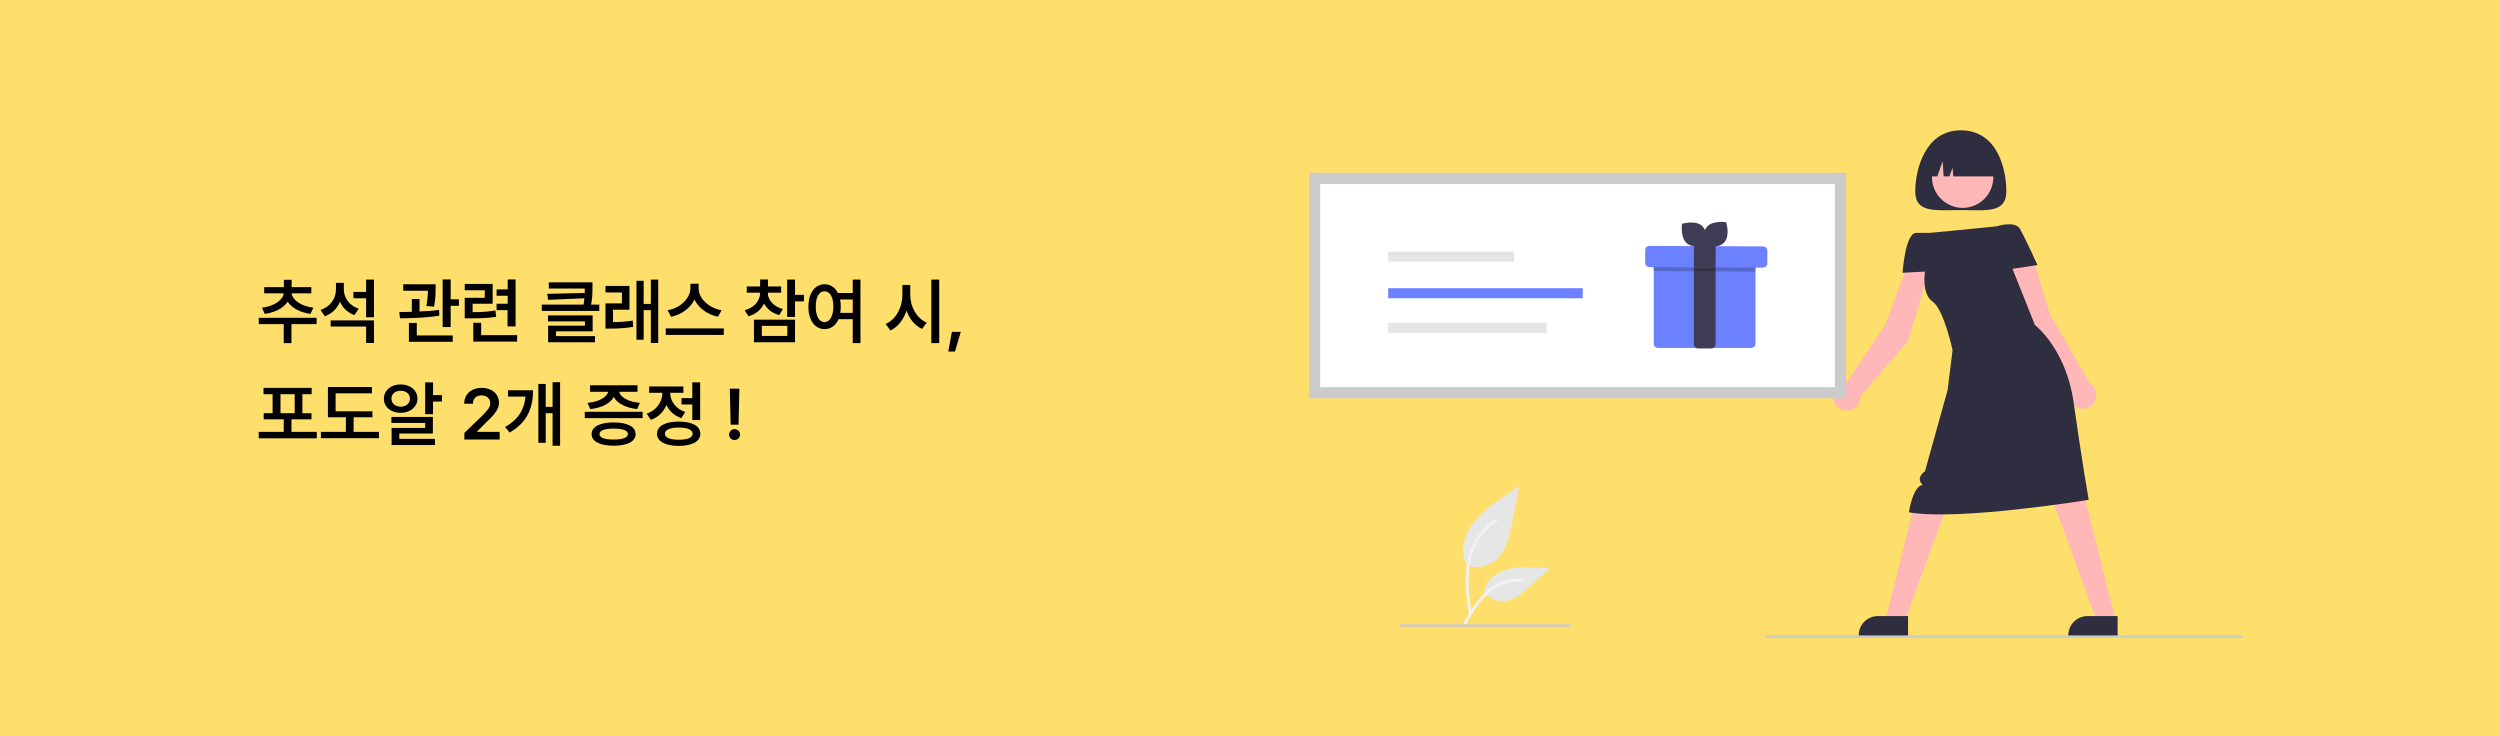 <?xml version="1.0" encoding="utf-8"?>
<!-- Generator: Adobe Illustrator 24.0.2, SVG Export Plug-In . SVG Version: 6.00 Build 0)  -->
<svg version="1.1" id="Layer_1" xmlns="http://www.w3.org/2000/svg" xmlns:xlink="http://www.w3.org/1999/xlink" x="0px" y="0px"
	 viewBox="0 0 1460 430" style="enable-background:new 0 0 1460 430;" xml:space="preserve">
<style type="text/css">
	.st0{fill:#FFDF6C;}
	.st1{fill:none;}
	.st2{enable-background:new    ;}
	.st3{opacity:0.1;fill:#6C81FF;enable-background:new    ;}
	.st4{fill:none;stroke:#535461;stroke-width:2;stroke-miterlimit:10;}
	.st5{fill:#6C81FF;}
	.st6{opacity:0.25;enable-background:new    ;}
	.st7{opacity:0.5;fill:#FFFFFF;enable-background:new    ;}
	.st8{opacity:0.6;}
	.st9{fill:#D6DBE6;}
	.st10{opacity:5.000000e-02;enable-background:new    ;}
	.st11{opacity:0.1;enable-background:new    ;}
	.st12{fill:#FFD865;}
	.st13{fill:#565387;}
	.st14{opacity:0.35;fill:#FFD865;enable-background:new    ;}
	.st15{fill:url(#SVGID_1_);}
	.st16{fill:#F0898B;}
	.st17{fill:#FFDF9C;}
	.st18{opacity:3.000000e-02;enable-background:new    ;}
	.st19{fill:#FEC2BE;}
	.st20{fill:#AF637C;}
	.st21{fill:#4C4981;}
	.st22{fill:none;stroke:#535461;stroke-miterlimit:10;}
	.st23{fill:#FFB7B7;}
	.st24{fill:#2F2E41;}
	.st25{fill:#CBCBCB;}
	.st26{fill:#FFFFFF;}
	.st27{fill:#3F3D56;}
	.st28{opacity:0.2;enable-background:new    ;}
	.st29{fill:#E5E5E5;}
	.st30{fill:#E6E6E6;}
	.st31{fill:#F2F2F2;}
	.st32{fill:#FFB8B8;}
	.st33{fill:#FF6584;}
</style>
<rect x="-0.1" y="0" class="st0" width="1460.1" height="430"/>
<rect x="99.9" y="167" class="st1" width="598" height="93.9"/>
<g class="st2">
	<path d="M184.9,189.3h-14.7v11.1h-4.5v-11.1h-14.6v-3.7h33.8V189.3z M181.7,171.3h-11.4c0.4,3.7,5.3,7.5,12.7,8.4l-1.7,3.6
		c-6.1-0.8-10.9-3.5-13.3-7.1c-2.4,3.6-7.2,6.3-13.4,7.1l-1.6-3.6c7.4-0.9,12.3-4.7,12.7-8.4h-11.4v-3.6h11.5v-4.3h4.5v4.3h11.5
		V171.3z"/>
	<path d="M209.5,180.3l-2.5,3.7c-4-1.4-6.9-4.2-8.4-7.8c-1.7,3.9-4.7,7-8.9,8.5l-2.5-3.7c6-2,9-6.8,9-12.1v-3.7h4.6v3.9
		C200.9,173.9,203.8,178.4,209.5,180.3z M218.4,200.3h-4.6v-9.6h-20.7v-3.6h25.3V200.3z M218.4,185.3h-4.6v-11.1h-7.4v-3.7h7.4v-7.2
		h4.6V185.3z"/>
	<path d="M245,181.9c3.8-0.1,7.8-0.4,11.4-0.9l0.2,3.3c-7.7,1.4-16.4,1.5-23,1.6l-0.4-3.7c2.2,0,4.7,0,7.3-0.1v-7.5h4.5V181.9z
		 M254.4,168.2c0,2.5,0,6.2-0.9,10.9l-4.5-0.4c0.7-3.8,0.9-6.7,0.9-8.9h-14.4V166h18.9V168.2z M264.4,199.6h-25.6v-11h4.6v7.3h21
		V199.6z M263.2,174.8h4.8v3.8h-4.8V191h-4.7v-27.8h4.7V174.8z"/>
	<path d="M287.7,177.4H276v4.9c5.6,0,9.2-0.3,13.3-1l0.5,3.7c-4.8,0.8-8.8,0.9-15.6,0.9h-2.8v-12h11.7v-4.4h-11.7v-3.7h16.3V177.4z
		 M302,199.5h-25.6v-11h4.6v7.2h21V199.5z M301,190.6h-4.6v-9.5H290v-3.7h6.5v-4.7H290v-3.7h6.5v-5.8h4.6V190.6z"/>
	<path d="M346,167.9c0,2.9,0,6-0.8,10h4.8v3.7h-33.6v-3.7h24.4c0.2-1.3,0.4-2.5,0.5-3.7l-21.2,0.9l-0.5-3.5l21.9-0.5
		c0-0.9,0-1.8,0-2.6h-21v-3.6H346V167.9z M346.2,193.5h-21.5v2.8h22.8v3.6h-27.4v-9.7h21.5v-2.5H320v-3.5h26.1V193.5z"/>
	<path d="M367.6,180.9H358v7.2c3.8,0,7.4-0.2,11.5-0.9l0.3,3.7c-5,0.8-9.1,1-13.7,1h-2.5v-14.7h9.6v-6.4h-9.6V167h14V180.9z
		 M384.4,200.3h-4.3v-19.2h-4.2v17.3h-4.2V164h4.2v13.5h4.2v-14.2h4.3V200.3z"/>
	<path d="M422.7,195.6h-33.9v-3.8h33.9V195.6z M421.4,181.2l-2.1,3.8c-6.2-1.3-11.3-5.1-13.7-10c-2.5,4.9-7.5,8.7-13.7,10l-2-3.8
		c7.7-1.4,13.2-7.1,13.3-12.8v-2.7h4.8v2.7C408,174.1,413.6,179.8,421.4,181.2z"/>
	<path d="M457.2,180.5l-2.1,3.5c-4.3-1.1-7.3-3.7-8.9-6.8c-1.6,3.5-4.7,6.3-9.1,7.5l-2.2-3.5c5.9-1.6,9-5.8,9-10.2v-0.1h-7.8v-3.6
		h7.8v-4.1h4.6v4.1h7.7v3.6h-7.8v0.1C448.4,174.9,451.4,178.9,457.2,180.5z M464.3,199.9h-24v-13.2h24V199.9z M444.9,196.2h14.9
		v-5.9h-14.9V196.2z M464.3,172.2h5.2v3.8h-5.2v9.1h-4.6v-21.8h4.6V172.2z"/>
	<path d="M489.3,171.1h8.7v-7.8h4.5v37.1H498v-14h-8.3c-1.6,3.7-4.5,5.8-8.1,5.8c-5.6,0-9.5-5-9.5-13.1c0-8,3.9-13.1,9.5-13.1
		C484.9,166,487.7,167.8,489.3,171.1z M476.4,179.1c0,5.7,2.1,9,5.1,9s5.1-3.3,5.2-9c0-5.7-2.1-9-5.2-9S476.4,173.4,476.4,179.1z
		 M491,179.1c0,1.3-0.1,2.5-0.3,3.6h7.3v-7.8h-7.4C490.9,176.1,491,177.5,491,179.1z"/>
	<path d="M541.2,188.4l-2.7,3.7c-4.3-2-7.4-5.9-9.1-10.7c-1.7,5.2-4.9,9.5-9.4,11.6l-2.8-3.8c6.2-2.7,9.8-9.8,9.8-16.9v-5.9h4.6v5.9
		C531.6,179,535.2,185.8,541.2,188.4z M548.5,200.4h-4.6v-37.1h4.6V200.4z"/>
	<path d="M557.7,205.3h-3.9l2.1-11.5h5.2L557.7,205.3z"/>
</g>
<g class="st2">
	<path d="M185,256h-33.9v-3.8h14.6v-7.3H154v-3.6h5.2v-11.1h-5.3v-3.7H182v3.7h-5.4v11.1h5.3v3.6h-11.7v7.3H185V256z M172.1,241.3
		v-11.1h-8.3v11.1H172.1z"/>
	<path d="M217.5,243.7h-11v8.5h14.8v3.7h-33.9v-3.7H202v-8.5h-10.5V226h25.7v3.7h-21.2v10.5h21.5V243.7z"/>
	<path d="M243.8,232.8c0,4.8-4.2,8.3-9.8,8.3s-9.9-3.4-9.8-8.3c0-4.9,4.2-8.3,9.8-8.3S243.8,227.9,243.8,232.8z M228.6,232.8
		c0,2.8,2.3,4.7,5.4,4.7s5.4-1.9,5.4-4.7c0-2.8-2.3-4.6-5.4-4.6S228.5,230,228.6,232.8z M252.9,253.2h-19.7v3.1h20.8v3.6h-25.3v-10
		h19.6V247h-19.7v-3.5h24.2V253.2z M252.9,230.7h5.2v3.8h-5.2v7.4h-4.6v-18.6h4.6V230.7z"/>
	<path d="M271.2,252.8l10.5-10.1c3-3,4.6-4.8,4.6-7.3c0-2.7-2.2-4.5-5.1-4.5c-3.1,0-5,1.9-5,4.9h-5.1c0-5.6,4.2-9.3,10.1-9.3
		c6.1,0,10.2,3.6,10.2,8.6c0,3.4-1.6,6.1-7.5,11.6l-5.3,5.3v0.2h13.2v4.5h-20.6V252.8z"/>
	<path d="M297.6,252.6l-2.6-3.2c7.9-4.6,11.2-10.4,11.9-17.8h-10.2v-3.7h14.6C311.3,238,308.1,246.6,297.6,252.6z M327.1,260.3h-4.4
		v-19h-4v17.3h-4.3v-34.4h4.3v13.4h4v-14.4h4.4V260.3z"/>
	<path d="M375.3,244.2h-33.8v-3.7h33.8V244.2z M372.3,228.8h-10.7c0.7,3.1,5.1,5.8,12.1,6.5l-1.6,3.6c-6.7-0.7-11.7-3.4-13.7-7.1
		c-2,3.8-6.9,6.4-13.7,7.1l-1.6-3.6c6.9-0.7,11.3-3.4,12.1-6.5h-10.6V225h27.7V228.8z M371.2,253.5c0,4.3-4.8,6.8-12.8,6.8
		c-8.1,0-12.9-2.5-12.9-6.8c0-4.3,4.8-6.8,12.9-6.8C366.4,246.7,371.2,249.2,371.2,253.5z M350.1,253.5c0,2.1,2.9,3.2,8.3,3.2
		c5.3,0,8.2-1.1,8.3-3.2c0-2.1-3-3.2-8.3-3.2C353,250.3,350.1,251.4,350.1,253.5z"/>
	<path d="M400.2,240.6l-2.3,3.6c-4.1-1.4-7.1-4.2-8.7-7.7c-1.6,4-4.7,7.1-9.1,8.7l-2.4-3.6c5.9-2.1,9.1-7.1,9.1-11.9v-0.3h-7.7v-3.7
		h20v3.7h-7.7v0.2C391.5,234.1,394.4,238.7,400.2,240.6z M409,253.3c0,4.5-4.8,7.1-12.7,7.1c-7.8,0-12.6-2.6-12.6-7.1
		c0-4.5,4.8-7.1,12.6-7.1C404.2,246.2,409,248.8,409,253.3z M388.3,253.3c0,2.3,2.9,3.5,8.1,3.5s8.1-1.2,8.1-3.5
		c0-2.3-3-3.6-8.1-3.6S388.3,251,388.3,253.3z M408.9,245.3h-4.6v-9.1H398v-3.7h6.3v-9.2h4.6V245.3z"/>
	<path d="M425.8,253.8c0-1.7,1.4-3.2,3.2-3.2c1.7,0,3.2,1.4,3.2,3.2c0,1.8-1.5,3.2-3.2,3.2C427.2,257,425.8,255.6,425.8,253.8z
		 M431.3,248h-4.6l-0.5-21h5.6L431.3,248z"/>
</g>
<g>
	<path class="st3" d="M1178.9-271.2c-14.7,18.8-9,46.1,0.3,68.1c3.1,7.3,6.7,15.1,5.4,23c-1.6,9.6-10.2,16.7-19.2,20.4
		c-16.4,6.8-36.1,5.2-51.3-4.2c-13.1-8.1-22.4-21.3-35.7-29.1c-22.2-13-50.5-8.1-74.7,0.9c-17.1,6.3-35.8,14.6-52.7,7.9
		c-11.9-4.6-20.2-16-24.7-28c-2.2-5.8-3.8-12.1-7.9-16.7c-2.5-2.7-5.7-4.7-9-6.3c-30.1-14.9-68.1-6.9-97.3-23.5
		c-19.7-11.2-32.4-32.3-38-54.3s-4.9-45-3.5-67.7c1-16.1,2.8-33.3,13.1-45.7c10.9-13.1,29.5-18,46.4-15.5s32.2,11.4,45.6,21.9
		c16.8,13.1,32.4,29.4,53,34.7c14.1,3.6,28.8,1.6,43.3,1c24.2-1.1,48.5,1.4,72.6,4.2c23.1,2.7,46.3,5.6,68.3,13.1
		c15.6,5.3,28,15,42.7,21.7c9.6,4.4,20,5.6,29.1,11.2c11.2,6.9,21.4,18.9,18.5,32.9C1200.7-287.8,1186.8-281.1,1178.9-271.2z"/>
	<path class="st3" d="M803.9-117.8c3.3,1.7,6.8,3.2,10.2,4.6c12.6,5.3,25.4,10.7,38.9,12.5c25.4,3.4,51.6-5.8,76.6-0.1
		c20.9,4.8,38.2,19.6,58.7,26.2c9.5,3.1,19.4,4.3,29.4,4.3h1.3c1.2,0,2.5-0.1,3.7-0.1c10.1-0.4,20.3-1.9,30.2-3.8
		c31.3-6,63.2-17.1,87.1-37.4C1070.2-124.3,926.7-143.8,803.9-117.8z"/>
	<path class="st4" d="M821-119.1c0,0,11.4-38.8-2.2-67.4c-5.7-12-7.6-25.4-5-38.5c1.3-6.2,3.1-12.2,5.4-18.1"/>
	<path class="st5" d="M810.9-261.1c0,4.8,8.6,18.5,8.6,18.5s8.6-13.8,8.6-18.5c-0.1-4.8-4.1-8.5-8.8-8.4
		C814.7-269.4,811-265.7,810.9-261.1L810.9-261.1z"/>
	<path class="st5" d="M796.6-234.7c2.6,4,17.3,10.9,17.3,10.9s-0.3-16.3-2.8-20.3c-2.5-4.1-7.8-5.3-11.8-2.9
		c-4.1,2.5-5.3,7.8-2.8,11.8C796.5-235,796.6-234.8,796.6-234.7L796.6-234.7z"/>
	<path class="st5" d="M797.3-189.7c4.3,2.1,20.4,0.7,20.4,0.7s-8.4-13.9-12.7-16c-4.2-2.3-9.4-0.7-11.7,3.5s-0.7,9.4,3.5,11.7
		C797-189.8,797.2-189.8,797.3-189.7z"/>
	<path class="st5" d="M805.4-155.7c3.8,2.8,20,4.1,20,4.1s-6-15.1-9.8-17.9c-3.8-2.8-9.2-1.9-12,1.9
		C800.9-163.9,801.7-158.6,805.4-155.7z"/>
	<path class="st5" d="M832-222.9c-3.4,3.3-19.3,6.8-19.3,6.8s3.9-15.8,7.3-19.1c3.4-3.3,8.9-3.2,12.2,0.2
		C835.5-231.7,835.5-226.2,832-222.9L832-222.9z"/>
	<path class="st5" d="M841.1-183.1c-4.3,2.1-20.4,0.7-20.4,0.7s8.4-13.9,12.7-16c4.3-2.1,9.4-0.3,11.5,4
		C846.8-190.2,845.2-185.2,841.1-183.1L841.1-183.1z"/>
	<path class="st5" d="M844.5-143.1c-3.8,2.8-20,4.1-20,4.1s6-15.1,9.8-17.9c3.8-2.8,9.2-1.9,12,1.9
		C849.1-151.3,848.3-146,844.5-143.1L844.5-143.1z"/>
	<path class="st6" d="M810.9-261.1c0,4.8,8.6,18.5,8.6,18.5s8.6-13.8,8.6-18.5c-0.1-4.8-4.1-8.5-8.8-8.4
		C814.7-269.4,811-265.7,810.9-261.1L810.9-261.1z"/>
	<path class="st6" d="M796.6-234.7c2.6,4,17.3,10.9,17.3,10.9s-0.3-16.3-2.8-20.3c-2.5-4.1-7.8-5.3-11.8-2.9
		c-4.1,2.5-5.3,7.8-2.8,11.8C796.5-235,796.6-234.8,796.6-234.7L796.6-234.7z"/>
	<path class="st6" d="M797.3-189.7c4.3,2.1,20.4,0.7,20.4,0.7s-8.4-13.9-12.7-16c-4.2-2.3-9.4-0.7-11.7,3.5s-0.7,9.4,3.5,11.7
		C797-189.8,797.2-189.8,797.3-189.7z"/>
	<path class="st6" d="M805.4-155.7c3.8,2.8,20,4.1,20,4.1s-6-15.1-9.8-17.9c-3.8-2.8-9.2-1.9-12,1.9
		C800.9-163.9,801.7-158.6,805.4-155.7z"/>
	<path class="st6" d="M832-222.9c-3.4,3.3-19.3,6.8-19.3,6.8s3.9-15.8,7.3-19.1c3.4-3.3,8.9-3.2,12.2,0.2
		C835.5-231.7,835.5-226.2,832-222.9L832-222.9z"/>
	<path class="st6" d="M841.1-183.1c-4.3,2.1-20.4,0.7-20.4,0.7s8.4-13.9,12.7-16c4.3-2.1,9.4-0.3,11.5,4
		C846.8-190.2,845.2-185.2,841.1-183.1L841.1-183.1z"/>
	<path class="st6" d="M844.5-143.1c-3.8,2.8-20,4.1-20,4.1s6-15.1,9.8-17.9c3.8-2.8,9.2-1.9,12,1.9
		C849.1-151.3,848.3-146,844.5-143.1L844.5-143.1z"/>
	<path class="st4" d="M880-130.9c0,0,6.2-21-1.2-36.5c-3.1-6.5-4.1-13.8-2.7-20.8c0.7-3.3,1.7-6.6,3-9.8"/>
	<path class="st5" d="M874.5-207.8c0,2.6,4.7,10,4.7,10s4.7-7.5,4.7-10c0-2.6-2.1-4.7-4.7-4.7C876.6-212.4,874.5-210.4,874.5-207.8
		L874.5-207.8L874.5-207.8z"/>
	<path class="st5" d="M866.8-193.5c1.4,2.2,9.4,5.9,9.4,5.9s-0.1-8.8-1.5-11c-1.4-2.2-4.3-2.8-6.5-1.4
		C866-198.6,865.4-195.7,866.8-193.5z"/>
	<path class="st5" d="M867.1-169.1c2.3,1.2,11.1,0.4,11.1,0.4s-4.6-7.5-6.9-8.7s-5.1-0.2-6.3,2.1
		C863.9-173.1,864.8-170.3,867.1-169.1L867.1-169.1L867.1-169.1L867.1-169.1z"/>
	<path class="st5" d="M871.5-150.8c2.1,1.5,10.8,2.2,10.8,2.2s-3.2-8.2-5.3-9.7c-2.1-1.5-5-1.1-6.5,1
		C869-155.2,869.5-152.3,871.5-150.8L871.5-150.8z"/>
	<path class="st5" d="M886-187.1c-1.8,1.8-10.5,3.6-10.5,3.6s2.1-8.6,4-10.3c1.8-1.8,4.8-1.9,6.6-0.1s1.9,4.8,0.1,6.6
		C886.1-187.3,886-187.2,886-187.1L886-187.1L886-187.1z"/>
	<path class="st5" d="M890.8-165.6c-2.3,1.2-11.1,0.4-11.1,0.4s4.6-7.5,6.9-8.7s5.1-0.2,6.3,2.1
		C894.1-169.5,893.1-166.7,890.8-165.6L890.8-165.6L890.8-165.6L890.8-165.6z"/>
	<path class="st5" d="M892.7-143.9c-2.1,1.5-10.8,2.2-10.8,2.2s3.2-8.2,5.3-9.7c2.1-1.5,5-1.1,6.5,1
		C895.2-148.4,894.8-145.5,892.7-143.9L892.7-143.9z"/>
	<path class="st7" d="M874.5-207.8c0,2.6,4.7,10,4.7,10s4.7-7.5,4.7-10c0-2.6-2.1-4.7-4.7-4.7C876.6-212.4,874.5-210.4,874.5-207.8
		L874.5-207.8L874.5-207.8z"/>
	<path class="st7" d="M866.8-193.5c1.4,2.2,9.4,5.9,9.4,5.9s-0.1-8.8-1.5-11c-1.4-2.2-4.3-2.8-6.5-1.4
		C866-198.6,865.4-195.7,866.8-193.5z"/>
	<path class="st7" d="M867.1-169.1c2.3,1.2,11.1,0.4,11.1,0.4s-4.6-7.5-6.9-8.7s-5.1-0.2-6.3,2.1
		C863.9-173.1,864.8-170.3,867.1-169.1L867.1-169.1L867.1-169.1L867.1-169.1z"/>
	<path class="st7" d="M871.5-150.8c2.1,1.5,10.8,2.2,10.8,2.2s-3.2-8.2-5.3-9.7c-2.1-1.5-5-1.1-6.5,1
		C869-155.2,869.5-152.3,871.5-150.8L871.5-150.8z"/>
	<path class="st7" d="M886-187.1c-1.8,1.8-10.5,3.6-10.5,3.6s2.1-8.6,4-10.3c1.8-1.8,4.8-1.9,6.6-0.1s1.9,4.8,0.1,6.6
		C886.1-187.3,886-187.2,886-187.1L886-187.1L886-187.1z"/>
	<path class="st7" d="M890.8-165.6c-2.3,1.2-11.1,0.4-11.1,0.4s4.6-7.5,6.9-8.7s5.1-0.2,6.3,2.1
		C894.1-169.5,893.1-166.7,890.8-165.6L890.8-165.6L890.8-165.6L890.8-165.6z"/>
	<path class="st7" d="M892.7-143.9c-2.1,1.5-10.8,2.2-10.8,2.2s3.2-8.2,5.3-9.7c2.1-1.5,5-1.1,6.5,1
		C895.2-148.4,894.8-145.5,892.7-143.9L892.7-143.9z"/>
	<g class="st8">
		<path class="st9" d="M866.6-420.5c-1.4,1.2-2.2,3-2,4.8c0.6,5.9,2.5,19.3,7.3,26.9c0.3,0.5,0.6,0.9,0.9,1.3h25.7
			c0,0,5.3-19.5,5.6-28.1c0.1-2-0.8-3.9-2.3-5.2c-3.9-3.2-12.9-10.2-18-9.7h-0.1C883.7-430.7,881.7-432.9,866.6-420.5z"/>
		<path class="st1" d="M864.7-415.8c0.6,5.9,2.5,19.3,7.3,26.9c1,0.5,2.1,0.9,3.1,1.3c6.5,2.5,12.6,4,11.6,0c-0.2-0.8-0.6-1.6-1-2.3
			c-5.9-10.3-3.2-32.6-1.9-40.8h-0.1c0,0-2-2.2-17.1,10.2C865.2-419.4,864.5-417.6,864.7-415.8z"/>
		<path class="st10" d="M864.7-415.8c0.6,5.9,2.5,19.3,7.3,26.9c1,0.5,2.1,0.9,3.1,1.3c6.5,2.5,12.6,4,11.6,0
			c-0.2-0.8-0.6-1.6-1-2.3c-5.9-10.3-3.2-32.6-1.9-40.8h-0.1c0,0-2-2.2-17.1,10.2C865.2-419.4,864.5-417.6,864.7-415.8z"/>
		<path class="st9" d="M872.7-388.3c0,1.1,1,2.2,2.6,3c1.1,0.5,2.3,1,3.5,1.3c2.3,0.5,4.6,0.8,7,0.8c2.8,0,5.6-0.4,8.3-1.2
			c1.1-0.3,2.2-0.8,3.1-1.5c1-0.7,1.6-1.5,1.6-2.4c0-1.3-1.2-2.5-3.3-3.3c-0.3-0.1-0.7-0.3-1-0.4c-2.8-0.9-5.7-1.3-8.7-1.3
			c-4.1,0-7.8,0.8-10.2,1.9c-0.4,0.2-0.8,0.4-1.2,0.7C873.3-390.1,872.7-389.2,872.7-388.3z"/>
		<path class="st11" d="M872.4-388.3c0,1.1,1,2.2,2.6,3c1.1,0.5,2.3,1,3.5,1.3c2.3,0.5,4.6,0.8,7,0.8c2.8,0,5.6-0.4,8.3-1.2
			c1.1-0.3,2.2-0.8,3.1-1.5c1-0.7,1.6-1.5,1.6-2.4c0-1.3-1.2-2.5-3.3-3.3c-0.3-0.1-0.7-0.3-1-0.4c-2.8-0.9-5.7-1.3-8.7-1.3
			c-4.1,0-7.8,0.8-10.2,1.9c-0.4,0.2-0.8,0.4-1.2,0.7C873-390.1,872.4-389.2,872.4-388.3z"/>
		<path class="st12" d="M888.2-387c0.8-1.5,0.4-3.3-0.9-4.3c0,0-0.9-1.1-0.3-2c0,0-4.5,3-2.2,6.5L888.2-387z"/>
		<path class="st12" d="M887.1-386.9c0.4-0.7,0.2-1.5-0.4-1.9c-0.2-0.3-0.3-0.6-0.2-0.9c0,0-2,1.4-1,2.9L887.1-386.9z"/>
		<path class="st11" d="M887.1-386.9c0.4-0.7,0.2-1.5-0.4-1.9c-0.2-0.3-0.3-0.6-0.2-0.9c0,0-2,1.4-1,2.9L887.1-386.9z"/>
		<path class="st13" d="M875.3-385.3c1.1,0.5,2.3,1,3.5,1.3c3.7-0.9,14.4-3.6,16.7-7.6c-0.3-0.1-0.7-0.3-1-0.4
			C892.9-390.3,886.9-384.3,875.3-385.3z"/>
		<path class="st13" d="M874.4-390.8c1.4,2.5,14.4,5.3,19.7,6.3c1.1-0.3,2.2-0.8,3.1-1.5c-7.5-0.1-15-2-21.6-5.6
			C875.1-391.3,874.7-391,874.4-390.8z"/>
		<path class="st14" d="M890.9-420.7c0.8,0.8,0.5,2,0.5,3.1c-0.2,2,0.4,4,1.5,5.7c0.7,1,1.6,2.1,1.4,3.3s-1.4,2-2.1,3.1
			s-0.7,2.5-0.5,3.8c0.2,1.3,0.6,2.6,0.7,3.9c0,0.3,0,0.6-0.1,0.9c-0.2,0.3-0.4,0.5-0.6,0.7c-0.4,0.4-0.8,0.8-1.1,1.3
			c-0.1,0.3-0.3,0.6-0.5,0.9c-0.2,0.2-0.4,0.3-0.7,0.4c-1.7,0.7-3.7,0.6-5.5,0c-1.8-0.6-3.5-1.5-5-2.5c-0.5-0.2-0.8-0.5-1.2-0.9
			c-0.4-0.6-0.6-1.2-0.6-1.9c-0.1-1.5,0.2-2.9,0-4.4c-0.2-1.5-0.8-2.9-1.3-4.4c-0.8-2.8-0.7-5.7,0.3-8.4c0.4-1.1,1-2.1,1.9-2.9
			c2-1.5,5-0.9,7.3-1.9C887.1-421.8,889.3-422.3,890.9-420.7z"/>
	</g>
	<g class="st8">
		<path class="st9" d="M826.9-350.9c-0.8,0.7-1.2,1.7-1.1,2.8c0.4,3.4,1.5,11.2,4.2,15.5c0.2,0.3,0.3,0.5,0.5,0.7h14.9
			c0,0,3-11.3,3.2-16.3c0-1.2-0.5-2.3-1.3-3c-2.2-1.9-7.5-5.9-10.4-5.6h-0.1C836.8-356.8,835.6-358.1,826.9-350.9z"/>
		<path class="st1" d="M825.7-348.2c0.4,3.4,1.5,11.2,4.2,15.5c0.6,0.3,1.2,0.5,1.8,0.7c3.7,1.5,7.3,2.3,6.7,0
			c-0.1-0.5-0.3-0.9-0.6-1.3c-3.4-5.9-1.8-18.9-1.1-23.6h-0.1c0,0-1.1-1.3-9.9,5.9C826-350.3,825.6-349.2,825.7-348.2z"/>
		<path class="st10" d="M825.7-348.2c0.4,3.4,1.5,11.2,4.2,15.5c0.6,0.3,1.2,0.5,1.8,0.7c3.7,1.5,7.3,2.3,6.7,0
			c-0.1-0.5-0.3-0.9-0.6-1.3c-3.4-5.9-1.8-18.9-1.1-23.6h-0.1c0,0-1.1-1.3-9.9,5.9C826-350.3,825.6-349.2,825.7-348.2z"/>
		<path class="st9" d="M830.4-332.3c0,0.6,0.6,1.3,1.5,1.7c0.6,0.3,1.3,0.6,2,0.7c1.3,0.3,2.7,0.5,4,0.5c1.6,0,3.2-0.2,4.8-0.7
			c0.6-0.2,1.2-0.5,1.8-0.8c0.5-0.3,0.9-0.8,0.9-1.4c0-0.7-0.7-1.4-1.9-1.9c-0.2-0.1-0.4-0.2-0.6-0.2c-1.6-0.5-3.3-0.8-5-0.8
			c-2.4,0-4.5,0.4-5.9,1.1c-0.2,0.1-0.5,0.2-0.7,0.4C830.8-333.4,830.5-332.9,830.4-332.3z"/>
		<path class="st11" d="M830.2-332.3c0,0.6,0.6,1.3,1.5,1.7c0.6,0.3,1.3,0.6,2,0.7c1.3,0.3,2.7,0.5,4,0.5c1.6,0,3.2-0.2,4.8-0.7
			c0.6-0.2,1.2-0.5,1.8-0.8c0.5-0.3,0.9-0.8,0.9-1.4c0-0.7-0.7-1.4-1.9-1.9c-0.2-0.1-0.4-0.2-0.6-0.2c-1.6-0.5-3.3-0.8-5-0.8
			c-2.4,0-4.5,0.4-5.9,1.1c-0.2,0.1-0.5,0.2-0.7,0.4C830.7-333.4,830.3-332.9,830.2-332.3z"/>
		<path class="st12" d="M839.3-331.5c0.5-0.8,0.3-1.9-0.5-2.5c-0.3-0.3-0.4-0.8-0.2-1.2c0,0-2.6,1.7-1.3,3.7L839.3-331.5z"/>
		<path class="st12" d="M838.7-331.5c0.2-0.4,0.1-0.9-0.2-1.1c-0.1-0.1-0.2-0.4-0.1-0.5c0,0-1.2,0.8-0.6,1.7L838.7-331.5z"/>
		<path class="st11" d="M838.7-331.5c0.2-0.4,0.1-0.9-0.2-1.1c-0.1-0.1-0.2-0.4-0.1-0.5c0,0-1.2,0.8-0.6,1.7L838.7-331.5z"/>
		<path class="st13" d="M831.9-330.5c0.6,0.3,1.3,0.6,2,0.7c2.2-0.5,8.3-2.1,9.6-4.4c-0.2-0.1-0.4-0.2-0.6-0.2
			C842.1-333.5,838.6-330,831.9-330.5z"/>
		<path class="st13" d="M831.3-333.7c0.8,1.5,8.3,3.1,11.4,3.7c0.6-0.2,1.2-0.5,1.8-0.8c-4.4,0-8.7-1.1-12.5-3.2
			C831.8-334,831.5-333.9,831.3-333.7z"/>
		<path class="st14" d="M840.9-351c0.5,0.4,0.3,1.1,0.3,1.8c-0.1,1.1,0.2,2.3,0.8,3.3c0.4,0.6,0.9,1.2,0.8,1.9
			c-0.1,0.7-0.8,1.2-1.2,1.8c-0.4,0.7-0.5,1.5-0.3,2.2c0.1,0.8,0.3,1.5,0.4,2.2c0,0.2,0,0.4-0.1,0.5c-0.1,0.2-0.2,0.3-0.4,0.4
			c-0.3,0.2-0.5,0.5-0.6,0.8c-0.1,0.2-0.2,0.3-0.3,0.5c-0.1,0.1-0.2,0.2-0.4,0.2c-1,0.4-2.2,0.4-3.2,0c-1-0.4-2-0.9-2.9-1.5
			c-0.3-0.1-0.5-0.3-0.7-0.5c-0.2-0.3-0.3-0.7-0.3-1.1c0-0.8,0.1-1.7,0-2.5c-0.2-0.9-0.4-1.7-0.7-2.5c-0.5-1.6-0.4-3.3,0.2-4.9
			c0.2-0.7,0.6-1.2,1.1-1.7c1.2-0.9,2.9-0.5,4.2-1.1C838.7-351.6,840-352,840.9-351z"/>
	</g>
	<g class="st8">
		<path class="st9" d="M1063.2-359.9c-0.8,0.7-1.2,1.7-1.1,2.8c0.4,3.4,1.5,11.2,4.2,15.5c0.2,0.3,0.3,0.5,0.5,0.7h14.9
			c0,0,3-11.3,3.2-16.3c0.1-1.2-0.4-2.3-1.3-3c-2.2-1.9-7.5-5.9-10.4-5.6h-0.1C1073.1-365.7,1071.9-367,1063.2-359.9z"/>
		<path class="st1" d="M1062.1-357.1c0.4,3.4,1.5,11.2,4.2,15.5c0.6,0.3,1.2,0.5,1.8,0.7c3.7,1.5,7.3,2.3,6.7,0
			c-0.1-0.5-0.3-0.9-0.6-1.3c-3.4-5.9-1.8-18.9-1.1-23.6h-0.1c0,0-1.1-1.3-9.9,5.9C1062.4-359.2,1061.9-358.2,1062.1-357.1z"/>
		<path class="st10" d="M1062.1-357.1c0.4,3.4,1.5,11.2,4.2,15.5c0.6,0.3,1.2,0.5,1.8,0.7c3.7,1.5,7.3,2.3,6.7,0
			c-0.1-0.5-0.3-0.9-0.6-1.3c-3.4-5.9-1.8-18.9-1.1-23.6h-0.1c0,0-1.1-1.3-9.9,5.9C1062.4-359.2,1061.9-358.2,1062.1-357.1z"/>
		<path class="st9" d="M1066.7-341.2c0,0.6,0.6,1.3,1.5,1.7c0.6,0.3,1.3,0.6,2,0.7c1.3,0.3,2.7,0.5,4,0.5c1.6,0,3.2-0.2,4.8-0.7
			c0.6-0.2,1.2-0.5,1.8-0.8c0.5-0.3,0.9-0.8,0.9-1.4c0-0.7-0.7-1.4-1.9-1.9c-0.2-0.1-0.4-0.2-0.6-0.2c-1.6-0.5-3.3-0.8-5-0.8
			c-2.4,0-4.5,0.4-5.9,1.1c-0.2,0.1-0.4,0.2-0.7,0.4C1067.1-342.4,1066.8-341.9,1066.7-341.2z"/>
		<path class="st11" d="M1066.5-341.2c0,0.6,0.6,1.3,1.5,1.7c0.6,0.3,1.3,0.6,2,0.7c1.3,0.3,2.7,0.5,4,0.5c1.6,0,3.2-0.2,4.8-0.7
			c0.6-0.2,1.2-0.5,1.8-0.8c0.5-0.3,0.9-0.8,0.9-1.4c0-0.7-0.7-1.4-1.9-1.9c-0.2-0.1-0.4-0.2-0.6-0.2c-1.6-0.5-3.3-0.8-5-0.8
			c-2.4,0-4.5,0.4-5.9,1.1c-0.2,0.1-0.4,0.2-0.7,0.4C1067-342.4,1066.6-341.9,1066.5-341.2z"/>
		<path class="st12" d="M1075.7-340.4c0.5-0.8,0.3-1.9-0.5-2.5c-0.3-0.3-0.4-0.8-0.2-1.2c0,0-2.6,1.7-1.3,3.7L1075.7-340.4z"/>
		<path class="st12" d="M1075-340.4c0.2-0.4,0.1-0.9-0.2-1.1c-0.1-0.1-0.2-0.4-0.1-0.5c0,0-1.2,0.8-0.6,1.7L1075-340.4z"/>
		<path class="st11" d="M1075-340.4c0.2-0.4,0.1-0.9-0.2-1.1c-0.1-0.1-0.2-0.4-0.1-0.5c0,0-1.2,0.8-0.6,1.7L1075-340.4z"/>
		<path class="st13" d="M1068.2-339.5c0.6,0.3,1.3,0.6,2,0.7c2.2-0.5,8.3-2.1,9.6-4.4c-0.2-0.1-0.4-0.2-0.6-0.2
			C1078.4-342.4,1074.9-338.9,1068.2-339.5z"/>
		<path class="st13" d="M1067.7-342.7c0.8,1.5,8.3,3.1,11.4,3.7c0.6-0.2,1.2-0.5,1.8-0.8c-4.4,0-8.7-1.1-12.5-3.2
			C1068.1-343,1067.9-342.8,1067.7-342.7z"/>
		<path class="st14" d="M1077.2-360c0.5,0.4,0.3,1.1,0.3,1.8c-0.1,1.1,0.2,2.3,0.8,3.3c0.4,0.6,0.9,1.2,0.8,1.9s-0.8,1.2-1.2,1.8
			c-0.4,0.7-0.5,1.5-0.3,2.2c0.1,0.8,0.3,1.5,0.4,2.2c0,0.2,0,0.4-0.1,0.5c-0.1,0.2-0.2,0.3-0.4,0.4c-0.3,0.2-0.4,0.5-0.6,0.8
			c-0.1,0.2-0.2,0.3-0.3,0.5c-0.1,0.1-0.2,0.2-0.4,0.2c-1,0.4-2.2,0.4-3.2,0c-1-0.4-2-0.9-2.9-1.5c-0.3-0.1-0.5-0.3-0.7-0.5
			c-0.2-0.3-0.3-0.7-0.3-1.1c0-0.8,0.1-1.7,0-2.5c-0.2-0.9-0.4-1.7-0.7-2.5c-0.4-1.6-0.4-3.3,0.2-4.9c0.2-0.7,0.6-1.2,1.1-1.7
			c1.2-0.9,2.9-0.5,4.2-1.1C1075-360.6,1076.3-360.9,1077.2-360z"/>
	</g>
	<g class="st8">
		<path class="st9" d="M1104.3-435.4c-1.4,1.2-2.2,3-1.9,4.8c0.6,5.9,2.5,19.3,7.3,26.9c0.3,0.5,0.6,0.9,0.9,1.3h25.7
			c0,0,5.3-19.5,5.6-28.1c0.1-2-0.8-3.9-2.3-5.2c-3.8-3.2-12.9-10.2-18-9.7h-0.1C1121.4-445.5,1119.4-447.8,1104.3-435.4z"/>
		<path class="st1" d="M1102.4-430.6c0.6,5.9,2.5,19.3,7.3,26.9c1,0.5,2.1,0.9,3.1,1.3c6.5,2.5,12.6,4,11.6,0
			c-0.2-0.8-0.6-1.6-1-2.3c-5.9-10.3-3.2-32.6-1.9-40.8h-0.1c0,0-2-2.2-17.1,10.2C1102.9-434.2,1102.2-432.4,1102.4-430.6z"/>
		<path class="st10" d="M1102.4-430.6c0.6,5.9,2.5,19.3,7.3,26.9c1,0.5,2.1,0.9,3.1,1.3c6.5,2.5,12.6,4,11.6,0
			c-0.2-0.8-0.6-1.6-1-2.3c-5.9-10.3-3.2-32.6-1.9-40.8h-0.1c0,0-2-2.2-17.1,10.2C1102.9-434.2,1102.2-432.4,1102.4-430.6z"/>
		<path class="st9" d="M1110.4-403.2c0,1.1,1,2.2,2.6,3c1.1,0.5,2.3,1,3.5,1.3c2.3,0.5,4.6,0.8,6.9,0.8c2.8,0,5.6-0.4,8.3-1.2
			c1.1-0.3,2.2-0.8,3.1-1.5c1-0.7,1.6-1.5,1.6-2.4c0-1.3-1.2-2.5-3.3-3.3c-0.3-0.1-0.7-0.3-1.1-0.4c-2.8-0.9-5.7-1.3-8.7-1.3
			c-4.1,0-7.8,0.8-10.2,1.9c-0.4,0.2-0.8,0.4-1.2,0.7C1111-404.9,1110.4-404,1110.4-403.2z"/>
		<path class="st11" d="M1110.1-403.2c0,1.1,1,2.2,2.6,3c1.1,0.5,2.3,1,3.5,1.3c2.3,0.5,4.6,0.8,6.9,0.8c2.8,0,5.6-0.4,8.3-1.2
			c1.1-0.3,2.2-0.8,3.1-1.5c1-0.7,1.6-1.5,1.6-2.4c0-1.3-1.2-2.5-3.3-3.3c-0.3-0.1-0.7-0.3-1.1-0.4c-2.8-0.9-5.7-1.3-8.7-1.3
			c-4.1,0-7.8,0.8-10.2,1.9c-0.4,0.2-0.8,0.4-1.2,0.7C1110.7-404.9,1110.1-404,1110.1-403.2z"/>
		<path class="st12" d="M1125.9-401.8c0.8-1.5,0.4-3.3-0.9-4.3c0,0-0.9-1.1-0.3-2c0,0-4.6,3-2.2,6.5L1125.9-401.8z"/>
		<path class="st12" d="M1124.8-401.7c0.4-0.7,0.2-1.5-0.4-1.9c-0.2-0.3-0.3-0.6-0.2-0.9c0,0-2.1,1.4-1,2.9L1124.8-401.7z"/>
		<path class="st11" d="M1124.8-401.7c0.4-0.7,0.2-1.5-0.4-1.9c-0.2-0.3-0.3-0.6-0.2-0.9c0,0-2.1,1.4-1,2.9L1124.8-401.7z"/>
		<path class="st13" d="M1113-400.1c1.1,0.5,2.3,1,3.5,1.3c3.7-0.9,14.4-3.6,16.7-7.6c-0.3-0.1-0.7-0.3-1.1-0.4
			C1130.6-405.2,1124.6-399.1,1113-400.1z"/>
		<path class="st13" d="M1112.1-405.6c1.4,2.5,14.4,5.3,19.7,6.3c1.1-0.3,2.2-0.8,3.1-1.5c-7.5-0.1-15-2-21.6-5.6
			C1112.8-406.1,1112.4-405.9,1112.1-405.6z"/>
		<path class="st14" d="M1128.6-435.6c0.8,0.8,0.6,2,0.5,3.1c-0.2,2,0.4,4,1.4,5.7c0.7,1,1.6,2.1,1.4,3.3s-1.4,2-2.1,3.1
			s-0.7,2.5-0.5,3.8s0.6,2.6,0.7,3.9c0.1,0.3,0,0.6-0.1,0.9c-0.2,0.3-0.4,0.5-0.6,0.7c-0.4,0.4-0.8,0.8-1.1,1.3
			c-0.1,0.3-0.3,0.6-0.5,0.9c-0.2,0.2-0.4,0.3-0.7,0.4c-1.7,0.7-3.7,0.6-5.5,0c-1.8-0.6-3.5-1.5-5-2.5c-0.4-0.2-0.8-0.5-1.2-0.9
			c-0.4-0.6-0.6-1.2-0.6-1.9c-0.1-1.5,0.2-2.9,0-4.4c-0.2-1.5-0.8-2.9-1.3-4.4c-0.8-2.8-0.7-5.7,0.3-8.4c0.4-1.1,1-2.1,1.9-2.9
			c2-1.5,5-0.9,7.3-1.9C1124.8-436.6,1127-437.1,1128.6-435.6z"/>
	</g>
	<path class="st9" d="M973.6-397.5c-2.4,2-3.6,5-3.3,8c1.1,9.9,4.3,32.4,12.3,45.1c0.5,0.8,1,1.5,1.5,2.1h43.2
		c0,0,8.8-32.8,9.4-47.2c0.1-3.4-1.3-6.6-3.9-8.8c-6.5-5.4-21.7-17.1-30.3-16.3h-0.2C1002.3-414.6,999-418.3,973.6-397.5z"/>
	<path class="st1" d="M970.3-389.5c1.1,9.9,4.3,32.4,12.3,45.1c1.7,0.7,3.5,1.5,5.2,2.1c10.9,4.3,21.2,6.8,19.5,0
		c-0.4-1.3-0.9-2.6-1.7-3.8c-9.9-17.2-5.3-54.8-3.2-68.5h-0.2c0,0-3.3-3.8-28.7,17.1C971.2-395.6,970-392.5,970.3-389.5z"/>
	<path class="st10" d="M970.3-389.5c1.1,9.9,4.3,32.4,12.3,45.1c1.7,0.7,3.5,1.5,5.2,2.1c10.9,4.3,21.2,6.8,19.5,0
		c-0.4-1.3-0.9-2.6-1.7-3.8c-9.9-17.2-5.3-54.8-3.2-68.5h-0.2c0,0-3.3-3.8-28.7,17.1C971.2-395.6,970-392.5,970.3-389.5z"/>
	<path class="st9" d="M983.8-343.4c0,1.9,1.6,3.7,4.3,5.1c1.9,0.9,3.8,1.6,5.9,2.1c3.8,0.9,7.7,1.3,11.6,1.3c5.3,0,10.2-0.7,14-2
		c1.8-0.5,3.6-1.4,5.2-2.5c1.7-1.2,2.7-2.6,2.7-4.1c0-2.1-2.1-4.1-5.5-5.6c-0.5-0.2-1.1-0.5-1.8-0.7c-3.9-1.4-9-2.2-14.6-2.2
		c-7,0-13.1,1.3-17.1,3.2c-0.7,0.3-1.3,0.7-1.9,1.1C984.8-346.3,983.8-344.9,983.8-343.4z"/>
	<path class="st11" d="M983.4-343.4c0,1.9,1.6,3.7,4.3,5.1c1.9,0.9,3.8,1.6,5.9,2.1c3.8,0.9,7.7,1.3,11.6,1.3c5.3,0,10.2-0.7,14-2
		c1.8-0.5,3.6-1.4,5.2-2.5c1.7-1.2,2.7-2.6,2.7-4.1c0-2.1-2.1-4.1-5.5-5.6c-0.5-0.2-1.1-0.5-1.8-0.7c-3.9-1.4-9-2.2-14.6-2.2
		c-7,0-13.1,1.3-17.1,3.2c-0.7,0.3-1.3,0.7-1.9,1.1C984.4-346.3,983.4-344.9,983.4-343.4z"/>
	<path class="st12" d="M1009.9-341.1c0,0,2.3-3.9-1.5-7.2c0,0-1.5-1.8-0.6-3.4c0,0-7.6,5-3.7,10.8L1009.9-341.1z"/>
	<path class="st12" d="M1008-340.9c0.6-1.1,0.3-2.5-0.7-3.2c0,0-0.7-0.8-0.3-1.5c0,0-3.4,2.3-1.7,4.9L1008-340.9z"/>
	<path class="st11" d="M1008-340.9c0.6-1.1,0.3-2.5-0.7-3.2c0,0-0.7-0.8-0.3-1.5c0,0-3.4,2.3-1.7,4.9L1008-340.9z"/>
	<path class="st13" d="M988.2-338.3c1.9,0.9,3.8,1.6,5.9,2.1c6.2-1.5,24.1-6.1,28-12.8c-0.5-0.2-1.1-0.5-1.8-0.7
		C1017.8-346.8,1007.6-336.7,988.2-338.3z"/>
	<path class="st13" d="M986.6-347.5c2.3,4.2,24.1,8.9,33,10.7c1.8-0.5,3.6-1.4,5.2-2.5c-12.7-0.2-25.1-3.4-36.3-9.3
		C987.9-348.3,987.2-348,986.6-347.5z"/>
	<path class="st14" d="M1014.4-397.8c1.3,1.3,0.9,3.4,0.8,5.1c-0.3,3.4,0.6,6.7,2.4,9.5c1.1,1.7,2.7,3.5,2.4,5.6s-2.4,3.4-3.6,5.3
		s-1.2,4.2-0.9,6.4c0.3,2.2,1,4.3,1.2,6.5c0.1,0.5,0,1-0.2,1.5c-0.3,0.5-0.6,0.9-1.1,1.2c-0.7,0.6-1.3,1.4-1.8,2.3
		c-0.2,0.5-0.5,1-0.9,1.4c-0.3,0.3-0.7,0.5-1.1,0.7c-2.9,1.2-6.3,1-9.3,0s-5.8-2.6-8.5-4.3c-0.8-0.4-1.4-0.9-2-1.6
		c-0.6-1-1-2.1-1-3.2c-0.1-2.4,0.3-4.9,0-7.3c-0.3-2.5-1.4-4.9-2.1-7.3c-1.3-4.7-1.1-9.6,0.5-14.2c0.7-1.9,1.7-3.7,3.2-4.9
		c3.4-2.6,8.3-1.5,12.3-3.2C1008-399.5,1011.7-400.5,1014.4-397.8z"/>
	
		<linearGradient id="SVGID_1_" gradientUnits="userSpaceOnUse" x1="565.909" y1="-126.437" x2="565.909" y2="-381.12" gradientTransform="matrix(-1 0 0 1 1590.63 37.13)">
		<stop  offset="0" style="stop-color:#808080;stop-opacity:0.25"/>
		<stop  offset="0.54" style="stop-color:#808080;stop-opacity:0.12"/>
		<stop  offset="1" style="stop-color:#808080;stop-opacity:0.1"/>
	</linearGradient>
	<path class="st15" d="M981.8-90.2c3,1.7,10.6,0.4,15.3-0.6c1.5-0.3,2.5-1.9,2.2-3.4c-0.1-0.3-0.2-0.7-0.4-1l-1.3-1.9l-0.5-0.1h0.4
		l4.8-20.5c2.8-9.3,1.2-16.3,0-21.9c-0.6-2.6,0.8-8.6,2.4-14c2.7,1.1,5.3,2,7.5,2.3c1.4,0.1,2.9,0.3,4.4,0.4
		c1.7,4.4,3.2,8.3,3.3,8.8c2,7.9,11.7,11.7,11.7,11.7l24.8,28.2c0,0-1.5,4-4.6,5.3c0,0-7.7,1.8-2.8,3.7c3.3,1.2,10.6-1.2,15.1-3
		c1.4-0.6,2.2-2.2,1.6-3.7c-0.1-0.3-0.3-0.6-0.6-0.9l-1.6-1.7h-0.1l-7.7-16.5c-0.9-4.6-9.6-17.6-14.8-20.1
		c-3.1-1.4-5.7-8.1-7.4-13.4c2.4-0.8,4.5-2.3,6.1-4.1c5.9-7.1,8.3-3.1,19.7-5.9c14.5-3.5,8.9-13.4,7.2-13.5
		c-7.7-3.5-27.8-22.1-29.9-24c0.4-0.2,0.6-0.3,0.6-0.3l-0.7,0.2l0,0c-0.3-1.4-0.8-2.7-1.3-4c0.9,0.8,1.9,1.6,3,2.3
		c3.6,2.3,8.1,3.9,12.2,2.6l-0.1-0.1c0.2-0.1,0.5-0.1,0.7-0.2c-2.4-2.6-3.9-5.9-4.2-9.5c2-0.3,3.9-1,5.7-1.9
		c7.1-3.4,12.2-11,11.9-18.9c-0.1-3-0.9-6.1-0.2-9c0.7-2.7,1.3-3.8,1.8-6.6c1.5-8.3,3.1-6.8,1.7-13c-0.7-3.2-4.5-4.8-6.2-7.6
		c-2.5-4.1-2.6-9.2-3.2-13.9c-0.7-4.8-2.4-10-6.7-12.2c-6.1-3.2-10.3-10.9-16.4-10c-0.3,0-0.7,0.1-1,0.1c-2.3-1.3-4.9-1.9-7.6-1.7
		c-1.6,0.1-3.1,0.5-4.6,0.5c-1.7,0-3.4-0.5-4.8-1.4c-0.1,0.2-0.1,0.4-0.2,0.5c-0.1-0.1-0.3-0.2-0.4-0.3c-0.4,1-0.6,2.2-0.5,3.3
		c-2.4,0.6-4.6,1.9-6.2,3.8c-0.3-2.5-0.5-4.1-0.5-4.1l-0.6-30.5c0,0,7.1-12,0.3-12s-6.5,10.8-6.5,10.8l-1.8,23.4
		c-1.2,8.3,0,13.9,0,13.9c3.2,8.4,5,20.9,5.8,26.9c-9.3,7.1-12,13.3-11.9,18.5c-0.1,5.3,2.7,9.6,4.2,12.6c0.4,0.7,0.6,2.2,0.6,4.4
		c-0.1,17.6-10,71.7-10,71.7l0.1,0l-0.1,0.6l0.5,0.2c-0.6,1.9-1.2,3.7-1.9,5.5c-3.4,8.9,0,15.1,0,15.1l3.2,42.4l-0.3,0
		c0,0-2.7,3.9-5.9,4.6C985.2-93.4,977.3-92.7,981.8-90.2z M1026.1-218.4L1026.1-218.4c-3-3.3-4.6-7.5-4.6-11.9
		c0.1-3.1,0.8-6.2,2.1-9.1c1-4,1.7-8,2.1-12.1c0.2,2.2,0.2,4.5,0.1,6.7C1025.4-235.9,1023.8-226.9,1026.1-218.4L1026.1-218.4z"/>
	<path class="st16" d="M1022.9-263.2c2.7,4.5,2.2,12.7-1.5,27.8c0,0-4.2,11.5,4.2,21.1s10.3,18.1,10.3,18.1s26.5,16.4,29.8,23.8
		c-5-11,11.4,4.8-7.5,9.4c-11.2,2.7-13.6-1.2-19.3,5.7c-5.7,6.9-18.7,6-26.8,5.1s-22-10.5-22-10.5s15.4-64.8,12-71.2
		c-3.1-6-14.4-17.4,7.7-32.1C1014.1-269,1020.2-267.8,1022.9-263.2z"/>
	<path class="st17" d="M1022.9-263.2c2.7,4.5,2.2,12.7-1.5,27.8c0,0-4.2,11.5,4.2,21.1s10.3,18.1,10.3,18.1s26.7,16.4,29.8,23.8
		c-4.7-11,11.4,4.8-7.5,9.4c-11.2,2.7-13.6-1.2-19.3,5.7c-5.7,6.9-18.7,6-26.8,5.1s-22-10.5-22-10.5s15.4-64.8,12-71.2
		c-3.1-6-14.4-17.4,7.7-32.1C1014.1-269,1020.2-267.8,1022.9-263.2z"/>
	<path class="st18" d="M1022.9-263.2c2.7,4.5,2.2,12.7-1.5,27.8c0,0-4.2,11.5,4.2,21.1s10.3,18.1,10.3,18.1s26.7,16.4,29.8,23.8
		c-4.7-11,11.4,4.8-7.5,9.4c-11.2,2.7-13.6-1.2-19.3,5.7c-5.7,6.9-18.7,6-26.8,5.1s-22-10.5-22-10.5s15.4-64.8,12-71.2
		c-3.1-6-14.4-17.4,7.7-32.1C1014.1-269,1020.2-267.8,1022.9-263.2z"/>
	<path class="st19" d="M1031-160.1c0,0,3.9,17.5,9,19.9c5.1,2.4,13.6,15.1,14.5,19.6l7.7,16.4h-6.9l-24.3-27.6
		c0,0-9.5-3.7-11.5-11.5c-0.3-1.2-8.4-22.3-8.4-22.3L1031-160.1z"/>
	<path class="st19" d="M1008.4-165.5c0,0-7.2,19.3-6,24.7c1.2,5.4,2.7,12.4,0,21.4l-4.7,20l-6-0.3l-3.2-42c0,0-3.3-6,0-14.8
		s5.7-19.6,5.7-19.6L1008.4-165.5z"/>
	<path class="st19" d="M1006.9-264.1c0,0-1.8-18.4-6-29.5c0,0-1.2-5.4,0-13.6l1.8-22.9c0,0-0.3-10.5,6.3-10.5s-0.3,11.8-0.3,11.8
		l0.6,29.9c0,0,3.9,30.5,6.6,33.8L1006.9-264.1z"/>
	<path class="st10" d="M1006.9-264.1c0,0-1.8-18.4-6-29.5c0,0-1.2-5.4,0-13.6l1.8-22.9c0,0-0.3-10.5,6.3-10.5s-0.3,11.8-0.3,11.8
		l0.6,29.9c0,0,3.9,30.5,6.6,33.8L1006.9-264.1z"/>
	<path class="st19" d="M1008.4-285.8c0,0,1.2,14.5-2.4,19.3c0,0,8.4-4.5,15.7-0.6c0,0-4.5-12.4-3-17.8L1008.4-285.8z"/>
	<path class="st17" d="M1022.9-266.8c2.7,4.5,4,12.7,0.3,27.8c0,0-6,11.5,2.4,21.1c8.4,9.6,10.3,18.1,10.3,18.1s22.3,20.8,29.8,23.8
		c0,0,3.6,6.6-7.5,9.4s-13.6-1.2-19.3,5.7c-5.7,6.9-18.7,6-26.8,5.1c-8.1-0.9-22.2-6.8-22.2-6.8s12.5-68.6,9.2-74.9
		c-3.1-6-11.4-17.4,10.7-32.1C1014.1-272.6,1020.2-271.4,1022.9-266.8z"/>
	
		<ellipse transform="matrix(0.16 -0.987 0.987 0.16 1107.623 782.754)" class="st19" cx="1013.8" cy="-259.5" rx="10.2" ry="10.3"/>
	<path class="st11" d="M1017.4-255.3l2.1,31.7l-7,33.8c0,0,6.3,22.3,0,20.2s-6.6-20.5-6.6-20.5l4.2-35.3c0,0-5.1-26.5-4.2-32
		C1006.9-262.9,1017.4-255.3,1017.4-255.3z"/>
	<path class="st19" d="M1017.4-255.9l2.1,31.7l-7,33.8c0,0,6.3,22.3,0,20.2s-6.6-20.5-6.6-20.5l4.2-35.3c0,0-5.1-26.5-4.2-32
		C1006.9-263.5,1017.4-255.9,1017.4-255.9z"/>
	<path class="st18" d="M1018.8-276c-4.3,0-8.2-1.2-10.2-4.6c0-2.7-0.2-4.6-0.2-4.6l10.3,0.9c-0.7,2.3-0.3,4.3,0.5,7.7
		C1018.9-276.6,1019-276,1018.8-276z"/>
	<circle class="st19" cx="1018.6" cy="-287.3" r="11.8"/>
	<path class="st18" d="M1005.8-241.9c0,0-0.9,4.5-6.8,5"/>
	<path class="st18" d="M1037-161c5.7-6.9,8.1-3,19.3-5.7c11.2-2.7,7.5-9.4,7.5-9.4c-7.5-3-29.8-23.8-29.8-23.8s-1.8-8.4-10.3-18.1
		c-8.4-9.6-2.4-21.1-2.4-21.1c3.7-15,2.4-23.3-0.3-27.8c-1.5-2.5-4.1-4.1-7-4.4c3.5-0.4,7,1.3,8.8,4.4c2.7,4.5,4,12.7,0.3,27.8
		c0,0-6,11.5,2.4,21.1c8.4,9.6,10.3,18.1,10.3,18.1s22.3,20.8,29.8,23.8c0,0,3.6,6.6-7.5,9.4s-13.6-1.2-19.3,5.7
		c-4,4.8-11.4,5.8-18.3,5.7C1026.9-155.3,1033.4-156.6,1037-161z"/>
	<path class="st11" d="M1014.4-273.6c0.4-0.8,1.2-1.4,1.8-2.1c2-2.3,1.6-5.6,1.8-8.6c0.1-2.9,0.8-5.7,1.9-8.3
		c-0.7-0.4-1.4-0.8-1.9-1.4c-2-2.1-2.6-5.1-1.5-7.8c1.4,0.9,3,1.3,4.7,1.3c1.5,0,3-0.4,4.5-0.5c2.6-0.2,5.1,0.4,7.4,1.6
		c0.3,0,0.6-0.1,0.9-0.1c5.9-0.9,10.1,6.7,16,9.8c4.2,2.2,5.8,7.2,6.5,11.9c0.6,4.6,0.7,9.6,3.2,13.6c1.7,2.8,5.4,4.3,6.1,7.5
		c1.4,6.1-0.2,4.6-1.7,12.8c-0.5,2.7-1.1,3.8-1.8,6.4c-0.7,2.9,0.1,5.9,0.2,8.8c0.3,9.7-7.6,19-17.2,20.2c0.3,3.5,1.8,6.9,4.2,9.5
		c-4,1.3-8.4-0.2-11.9-2.5c-5.7-3.8-9.8-9.4-11.7-16c-2.4-8.4-0.7-17.3-0.4-26.1s-1-18.4-7.6-24.1
		C1015.8-269.4,1013.4-271.4,1014.4-273.6z"/>
	<path class="st20" d="M1015-274c0.4-0.8,1.2-1.4,1.8-2.1c2-2.3,1.6-5.6,1.8-8.6c0.1-2.9,0.8-5.7,1.9-8.3c-0.7-0.4-1.4-0.8-1.9-1.4
		c-2-2.1-2.6-5.1-1.5-7.8c1.4,0.9,3,1.4,4.7,1.4c1.5,0,3-0.4,4.5-0.5c2.6-0.2,5.1,0.4,7.4,1.6c0.3,0,0.6-0.1,0.9-0.1
		c5.9-0.9,10.1,6.7,16,9.8c4.2,2.2,5.8,7.2,6.5,11.9c0.6,4.6,0.7,9.6,3.2,13.6c1.7,2.8,5.4,4.3,6.1,7.5c1.4,6.1-0.2,4.6-1.7,12.8
		c-0.5,2.7-1.1,3.8-1.8,6.4c-0.7,2.9,0.1,5.9,0.2,8.8c0.3,9.7-7.6,19-17.2,20.2c0.3,3.5,1.7,6.9,4.1,9.5c-4,1.3-8.4-0.2-11.9-2.5
		c-5.7-3.8-9.9-9.4-11.8-16c-2.4-8.4-0.7-17.3-0.4-26.1s-1-18.4-7.6-24.1C1016.5-269.6,1014-271.7,1015-274z"/>
	<path class="st21" d="M1055.3-104.1c0,0-1.5,3.9-4.5,5.1c0,0-7.5,1.8-2.7,3.6c3.2,1.2,10.3-1.2,14.7-3c1.4-0.6,2.1-2.2,1.5-3.6
		c-0.1-0.3-0.3-0.6-0.5-0.8l-1.5-1.6L1055.3-104.1z"/>
	<path class="st21" d="M991.4-100.2c0,0-2.6,3.8-5.8,4.5c0,0-7.7,0.6-3.2,3.2c3,1.7,10.4,0.4,15-0.6c1.5-0.3,2.4-1.8,2.1-3.3
		c-0.1-0.3-0.2-0.7-0.4-0.9l-1.3-1.8L991.4-100.2z"/>
	<path class="st18" d="M1036.6-200c0,0-6.9,3.9-14.8,3.6"/>
	<path class="st5" d="M1074.4-89c-1.1-1-2.1-2.2-2.4-3.6c-0.3-1.4,0.3-3.2,1.7-3.7c1.5-0.6,3.2,0.5,4.4,1.6s2.7,2.3,4.3,2.1
		c-1.7-1.6-2.5-3.9-2-6.2c0.1-0.5,0.3-0.9,0.6-1.3c0.9-0.9,2.4-0.5,3.4,0.2c3.2,2.3,4.2,6.7,4.2,10.7c0.3-1.4,0.1-2.9,0.1-4.4
		c0-1.5,0.4-3.1,1.7-3.9c0.8-0.4,1.7-0.6,2.6-0.6c1.5-0.1,3.1,0.1,4.1,1.2c1.3,1.3,0.9,3.6-0.2,5c-1.1,1.5-2.7,2.4-4.3,3.4
		c-1.2,0.7-2.3,1.7-3,2.9c-0.1,0.2-0.2,0.3-0.2,0.5h-9.2C1078.1-86.1,1076.1-87.4,1074.4-89z"/>
	<path class="st5" d="M1158.8-161.8c0,0,34.4,25.1-35.5,53c0,0-12.4-28.7,5.9-49.6c7.3-8.4,19.8-10.1,29.1-3.8L1158.8-161.8z"/>
	<path class="st22" d="M1158.4-162.3c0,0-33.2,21.1-35.1,53.5"/>
	<path class="st4" d="M1122.6-112.5c0,0,11.4-38.8-2.2-67.4c-5.7-12-7.6-25.4-5-38.5c1.3-6.2,3.1-12.2,5.4-18.1"/>
	<path class="st5" d="M1112.5-254.4c0,4.8,8.6,18.5,8.6,18.5s8.6-13.8,8.6-18.5c-0.1-4.8-4.1-8.5-8.8-8.4
		C1116.3-262.7,1112.6-259,1112.5-254.4L1112.5-254.4z"/>
	<path class="st5" d="M1098.3-228.1c2.6,4,17.3,10.9,17.3,10.9s-0.3-16.3-2.8-20.3c-2.7-3.9-8-4.9-12-2.3
		C1097-237.1,1095.9-232,1098.3-228.1L1098.3-228.1z"/>
	<path class="st5" d="M1098.9-183c4.3,2.1,20.4,0.7,20.4,0.7s-8.4-13.9-12.7-16c-4.3-2.1-9.4-0.3-11.5,4
		C1093.1-190.2,1094.8-185.2,1098.9-183L1098.9-183z"/>
	<path class="st5" d="M1107-149.1c3.8,2.8,20,4.1,20,4.1s-6-15.1-9.8-17.9c-3.8-2.9-9.2-2.1-12.1,1.7c-2.9,3.8-2.1,9.2,1.7,12.1
		C1106.9-149.1,1107-149.1,1107-149.1z"/>
	<path class="st5" d="M1133.7-216.2c-3.4,3.3-19.3,6.8-19.3,6.8s3.9-15.8,7.3-19.1c3.4-3.3,8.9-3.2,12.2,0.2
		S1137.1-219.6,1133.7-216.2L1133.7-216.2z"/>
	<path class="st5" d="M1142.7-176.4c-4.3,2.1-20.4,0.7-20.4,0.7s8.4-13.9,12.7-16c4.2-2.3,9.4-0.7,11.7,3.5s0.7,9.4-3.5,11.7
		C1142.9-176.5,1142.8-176.5,1142.7-176.4z"/>
	<path class="st5" d="M1146.1-136.5c-3.8,2.8-20,4.1-20,4.1s6-15.1,9.8-17.9c3.8-2.8,9.2-1.9,12,1.9
		C1150.7-144.6,1149.9-139.3,1146.1-136.5z"/>
	<path class="st6" d="M1112.5-254.4c0,4.8,8.6,18.5,8.6,18.5s8.6-13.8,8.6-18.5c-0.1-4.8-4.1-8.5-8.8-8.4
		C1116.3-262.7,1112.6-259,1112.5-254.4L1112.5-254.4z"/>
	<path class="st6" d="M1098.3-228.1c2.6,4,17.3,10.9,17.3,10.9s-0.3-16.3-2.8-20.3c-2.7-3.9-8-4.9-12-2.3
		C1097-237.1,1095.9-232,1098.3-228.1L1098.3-228.1z"/>
	<path class="st6" d="M1098.9-183c4.3,2.1,20.4,0.7,20.4,0.7s-8.4-13.9-12.7-16c-4.3-2.1-9.4-0.3-11.5,4
		C1093.1-190.2,1094.8-185.2,1098.9-183L1098.9-183z"/>
	<path class="st6" d="M1107-149.1c3.8,2.8,20,4.1,20,4.1s-6-15.1-9.8-17.9c-3.8-2.9-9.2-2.1-12.1,1.7c-2.9,3.8-2.1,9.2,1.7,12.1
		C1106.9-149.1,1107-149.1,1107-149.1z"/>
	<path class="st6" d="M1133.7-216.2c-3.4,3.3-19.3,6.8-19.3,6.8s3.9-15.8,7.3-19.1c3.4-3.3,8.9-3.2,12.2,0.2
		S1137.1-219.6,1133.7-216.2L1133.7-216.2z"/>
	<path class="st6" d="M1142.7-176.4c-4.3,2.1-20.4,0.7-20.4,0.7s8.4-13.9,12.7-16c4.2-2.3,9.4-0.7,11.7,3.5s0.7,9.4-3.5,11.7
		C1142.9-176.5,1142.8-176.5,1142.7-176.4z"/>
	<path class="st6" d="M1146.1-136.5c-3.8,2.8-20,4.1-20,4.1s6-15.1,9.8-17.9c3.8-2.8,9.2-1.9,12,1.9
		C1150.7-144.6,1149.9-139.3,1146.1-136.5z"/>
</g>
<g>
	<path class="st23" d="M1127.2,156.4l-13-2.3l-13.3,35.8l-22.7,33.8c-4.4,0.1-7.9,3.8-7.8,8.3c0.1,4.4,3.8,7.9,8.3,7.8
		s7.9-3.8,7.8-8.3c0-0.1,0-0.1,0-0.2l27.7-31.9L1127.2,156.4z"/>
	<path class="st24" d="M1171.7,111.8c0,12.9-11.9,10.9-26.6,10.9s-26.6,1.9-26.6-10.9s5.8-35.7,26.6-35.7
		C1166.6,76.1,1171.7,98.9,1171.7,111.8z"/>
	<path class="st23" d="M1220.6,223.9l-23.5-40.4l-10.9-36.6l-13.1,1.5l10.2,43.8l26.2,34.4c-2.3,3.8-1.1,8.7,2.7,11
		c3.8,2.3,8.7,1.1,11-2.7C1225.4,231.1,1224.3,226.2,1220.6,223.9z"/>
	<polygon class="st23" points="1197.3,288.2 1224.3,361.9 1235.4,361.9 1216.3,285.6 	"/>
	<polygon class="st23" points="1138.2,292.2 1111.3,365.9 1100.2,365.9 1119.2,289.6 	"/>
	<path class="st24" d="M1165.9,132.2c0,0,10.9-3.6,13.8,1.5c2.9,5.1,10.2,21.1,10.2,21.1l-14.6,2.2l13.1,32.8
		c0,0,18.2,13.9,22.6,45.2c4.4,31.4,8.8,56.9,8.8,56.9s-75.8,12.4-105,7.3c0,0,2.2-15.3,8-16c-4.4-4.4,1.4-8,1.4-8l13.2-47.4
		l2.9-23.3c0,0-5.1-23.9-11.7-28.4c-6.6-4.6-4.4-17.5-4.4-17.5l-13.1,0.7c0,0,1.5-23.3,8-23.3h8L1165.9,132.2z"/>
	<path class="st24" d="M1236.7,371.4h-28.8v-0.4c0-6.2,5-11.2,11.2-11.2l0,0h17.6V371.4z"/>
	<path class="st24" d="M1114.3,371.4h-28.8v-0.4c0-6.2,5-11.2,11.2-11.2l0,0h17.6V371.4z"/>
	<circle class="st23" cx="1146.2" cy="103.5" r="17.9"/>
	<path class="st24" d="M1124.3,103L1124.3,103h7.1l3.1-8.8l0.6,8.8h3.4l1.8-5.1l0.4,5.1h25.2l0,0c0-10.5-8.5-19-19-19l0,0h-3.7
		C1132.8,84.1,1124.3,92.6,1124.3,103L1124.3,103z"/>
	<path class="st25" d="M1309.1,372.5h-277.8c-0.4,0-0.7-0.3-0.7-0.7s0.3-0.7,0.7-0.7h277.8c0.4,0,0.7,0.3,0.7,0.7
		S1309.5,372.5,1309.1,372.5z"/>
	<rect id="b176a470-c9a0-4b19-a249-9749cef70ca2" x="764.4" y="100.9" class="st25" width="313.7" height="131.7"/>
	<path class="st26" d="M771,226.1h300.6V107.5H771V226.1z"/>
	<path class="st5" d="M1025.2,150.1v50.6c0,1.4-1.1,2.5-2.5,2.5h-54.4c-1.4,0-2.5-1.1-2.5-2.5v-50.6c0-1.4,1.1-2.5,2.5-2.5h54.4
		C1024.1,147.6,1025.2,148.8,1025.2,150.1z"/>
	<path class="st27" d="M999.4,203.5h-7.7c-1.4,0-2.5-1.1-2.5-2.4v-52.5c0-1.4,1.1-2.5,2.5-2.4h7.7c1.4,0,2.5,1.1,2.5,2.4V201
		C1001.8,202.4,1000.7,203.5,999.4,203.5z"/>
	<path class="st27" d="M993.9,131.8c3.9,3.4,2.7,11.3,2.7,11.3s-7.7,2.4-11.6-1.1s-2.7-11.3-2.7-11.3S990,128.4,993.9,131.8z"/>
	<path class="st27" d="M1007.1,141.4c-3.4,4-11.3,2.7-11.3,2.7s-2.4-7.6,1-11.6c3.4-4,11.3-2.7,11.3-2.7S1010.5,137.5,1007.1,141.4z
		"/>
	<path class="st28" d="M1025.2,150.1v8.5l-59.5-0.3v-8.3c0-1.4,1.1-2.5,2.5-2.5h54.4C1024.1,147.6,1025.2,148.8,1025.2,150.1z"/>
	<path class="st5" d="M1031.6,155.3c-0.5,0.6-1.2,1-2,1l-66.3-0.3c-1.4,0-2.5-1.1-2.5-2.5l0,0l0-7.4c0-1.4,1.1-2.5,2.5-2.5l0,0
		l66.3,0.3c1.4,0,2.5,1.1,2.5,2.5l0,0l0,7.4C1032.2,154.4,1032,154.9,1031.6,155.3z"/>
	
		<rect x="989" y="143.4" transform="matrix(4.006683e-03 -1 1 4.006683e-03 841.858 1144.839)" class="st27" width="13.3" height="12.7"/>
	<rect id="b0bfb71d-a32e-4f0c-b04f-06b3baf1791c" x="810.7" y="146.9" class="st29" width="73.5" height="5.9"/>
	<rect id="a096be4f-2cf6-461f-ae56-f8547c16e35b" x="810.7" y="168.3" class="st5" width="113.6" height="5.9"/>
	<rect id="be15e58f-5799-4307-babb-7d5595f0559e" x="810.7" y="188.5" class="st29" width="92.6" height="5.9"/>
	<path id="bb7b29b1-743f-4814-99e1-7130c517fe83-247" class="st30" d="M856.4,330.2c5.8,2,12.3,0.9,17-3c6-5,7.8-13.3,9.4-20.9
		l4.5-22.6l-9.4,6.5c-6.8,4.7-13.7,9.5-18.4,16.3c-4.7,6.8-6.8,16-3,23.3"/>
	<path id="fed11345-5ecc-4699-9d2a-1ad58856fa3e-248" class="st31" d="M857.9,359.1c-1.2-8.6-2.4-17.4-1.6-26.2
		c0.7-7.8,3.1-15.4,7.9-21.6c2.6-3.3,5.7-6.1,9.2-8.3c0.9-0.6,1.8,0.9,0.8,1.5c-6.1,3.9-10.8,9.6-13.5,16.3
		c-2.9,7.5-3.4,15.6-2.9,23.5c0.3,4.8,1,9.6,1.6,14.3c0.1,0.5-0.2,0.9-0.6,1C858.5,359.8,858,359.6,857.9,359.1L857.9,359.1z"/>
	<path id="a3dbae8e-6ba7-4728-9f88-d2b4a8de2cb7-249" class="st30" d="M866.5,345.3c2.5,3.8,6.8,6,11.3,5.9
		c5.7-0.3,10.5-4.3,14.8-8.1l12.7-11.2l-8.4-0.4c-6.1-0.3-12.3-0.6-18,1.3s-11.1,6.4-12.1,12.3"/>
	<path id="b12c7aab-829f-433e-99e1-9b0624b941d5-250" class="st31" d="M854.5,364.1c5.7-10.1,12.3-21.4,24.2-25
		c3.3-1,6.8-1.4,10.2-1c1.1,0.1,0.8,1.8-0.3,1.7c-5.8-0.5-11.5,1-16.2,4.3c-4.6,3.1-8.1,7.5-11.2,12c-1.8,2.8-3.5,5.8-5.2,8.7
		C855.6,365.7,854,365,854.5,364.1z"/>
	<path class="st25" d="M916.9,366h-99.2c-0.4,0-0.7-0.3-0.7-0.7s0.3-0.7,0.7-0.7h99.2c0.4,0,0.7,0.3,0.7,0.7S917.3,366,916.9,366z"
		/>
</g>
<g>
	<polygon class="st32" points="1069.7,-79.4 1076.2,-79.4 1079.3,-104.7 1069.7,-104.7 	"/>
	<path class="st24" d="M1068-81.6h12.9c4.5,0,8.2,3.7,8.2,8.2v0.3H1068V-81.6z"/>
	<polygon class="st32" points="985.3,-91.8 990.9,-88.5 1006.5,-108.5 998.3,-113.5 	"/>
	<path class="st24" d="M980.5-87.3l4.4-7.3l11,6.6c3.9,2.3,5.1,7.4,2.8,11.3l-0.1,0.2L980.5-87.3z"/>
	<path class="st24" d="M1067.9-84.7c-1.3-1.3-4.6-23.4-9.5-57c-1.7-11.7-3.3-22.7-4.6-31.2c-11.3,24.8-29.5,51.6-51.4,75.5l-0.1,0.1
		l-0.2-0.1c-7-2.9-8.3-3.6-11.5-5.2c-0.9-0.5-2-1.1-3.5-1.8l-0.1-0.1c-0.7-0.8,5.5-11,27.1-45.8c9.4-15.2,19.1-30.9,25.5-41.7
		l0.1-0.1l0.1,0c15.6-3.2,30.6,0.6,42.2,10.7l0.1,0.1v0.1c-0.3,12.8-0.1,32.8,0.2,50.5c0.5,34.5,0.4,44.6-0.7,44.9l-0.1,0
		c-1.6,0.1-2.9,0.3-4.1,0.4c-3.2,0.4-6.3,0.5-9.5,0.6L1067.9-84.7L1067.9-84.7z"/>
	<path class="st24" d="M1034-288.1c-2.2-9.1-4.1-19.4,0.1-27.7c2.9-5.8,13.6-7.8,19.7-5.7s10.5,7.8,12.5,14s1.7,12.9,0.9,19.3
		C1055.8-288.5,1044.6-288.7,1034-288.1z"/>
	<circle class="st32" cx="1053" cy="-301.2" r="13.1"/>
	<path class="st24" d="M1036.9-303.9c-0.2-9.1,7.1-16.6,16.2-16.8c9.1-0.2,16.6,7.1,16.8,16.2c0,0.4,0,0.7,0,1.1
		C1058.6-303.5,1047.4-303.4,1036.9-303.9z"/>
	<path class="st27" d="M1088.5-175.6c-2.4-8.3-3.6-14-5-20.7c-1.9-9.1-4.1-19.5-10-39.7l0-0.1l0-0.1c1.7-17.5-5.7-36.1-19.2-48.5
		c-1.9-1.6-4.7-1.5-6.4,0.3c-7.6,8.5-12.4,16.5-14.6,24.5l-0.1,0.2c3.2,10.2,6.7,20.5,10.2,30.4l0.1,0.1l-0.1,0.1
		c-12.9,15.5-20,36.2-19.6,56.9c12.3-4.3,25.3-6.5,38.3-6.4C1070.9-178.4,1079.8-177.5,1088.5-175.6z"/>
	<polygon class="st11" points="1042.9,-242.2 1062.2,-200 1073.3,-211.2 	"/>
	<path class="st5" d="M1148.4-403.5c0.2-23.6-15.2-42.8-34.4-43s-34.9,18.9-35,42.5c-0.2,21.4,12.5,39.2,29.1,42.5l-1.2,6.9
		l12.7,0.1l-1-6.9C1135.3-364.5,1148.3-382.1,1148.4-403.5z"/>
	<path class="st26" d="M1090.7-392.7l-4.8,0c-1.5-9-1.4-18.2,0.2-27.2l4.8,0C1088.7-410.5,1088.7-401.5,1090.7-392.7z"/>
	
		<rect x="1111.8" y="-367.2" transform="matrix(7.808111e-03 -1 1 7.808111e-03 1464.65 756.168)" class="st27" width="3.2" height="14.4"/>
	<path class="st33" d="M1215.2-390.4c1.9-23.5-12.1-43.8-31.2-45.3c-19.1-1.5-36.1,16.3-38,39.8c-1.7,21.3,9.6,40,26,44.4l-1.6,6.8
		l12.7,1l-0.6-7C1199.4-352.5,1213.5-369.1,1215.2-390.4z"/>
	<path class="st26" d="M1156.8-383.8l-4.8-0.4c-0.9-9.1-0.1-18.3,2.2-27.1l4.8,0.4C1156.2-401.8,1155.5-392.7,1156.8-383.8z"/>
	
		<rect x="1175.6" y="-356.8" transform="matrix(7.919674e-02 -0.997 0.997 7.919674e-02 1432.433 851.576)" class="st27" width="3.2" height="14.4"/>
	
		<rect x="1024.6" y="-265.2" transform="matrix(0.522 -0.853 0.853 0.522 762.754 832.991)" class="st27" width="200.9" height="1.6"/>
	<path class="st5" d="M1242.3-367.3c11.1-20.8,6.4-45-10.5-54s-39.6,0.5-50.7,21.4c-10.1,18.9-7.1,40.5,6.1,51.1l-4.2,5.6l11.2,6
		l2.3-6.6C1212.7-338.8,1232.3-348.5,1242.3-367.3z"/>
	<path class="st26" d="M1186.2-384.6l-4.2-2.3c2.8-8.7,7.2-16.8,12.8-24l4.2,2.3C1192.7-401.3,1188.4-393.3,1186.2-384.6z"/>
	
		<rect x="1189.5" y="-352.2" transform="matrix(0.47 -0.882 0.882 0.47 935.135 868.343)" class="st27" width="3.2" height="14.4"/>
	
		<rect x="1031.3" y="-264" transform="matrix(0.588 -0.809 0.809 0.588 678.732 806.781)" class="st27" width="200.9" height="1.6"/>
	
		<rect x="997.1" y="-261.9" transform="matrix(0.175 -0.985 0.985 0.175 1162.617 865.221)" class="st27" width="200.9" height="1.6"/>
	<path class="st32" d="M1086.1-197.4c-3-0.2-5.2-2.8-5-5.7c0-0.3,0.1-0.6,0.2-0.9l-16-10.5l9.1-3.9l13.8,10.5c2.8,0.9,4.4,4,3.5,6.8
		C1090.8-198.7,1088.5-197.2,1086.1-197.4L1086.1-197.4z"/>
	<path class="st27" d="M1070.5-205.1c-9.6-11-19.4-22.3-28.4-33.8l-0.1-0.1v-0.1c0-9.3,0.1-19,1.2-29.7c-1.8-1.9-2.6-4.4-2.3-7
		c0.2-2.9,1.8-5.5,4.2-7.1c4.5-2.8,11.2-1.3,14.4,3.3c3.1,4.4,2.6,10.8,0.3,14l-2.6,20.4l-0.2,0l0.1,0l0,0l0,0l0.1,0c0,0,0,0,0,0
		c8.4,10.3,17.1,20.9,25.8,31.1l0.2,0.2l-0.2,0.2c-4.1,2.8-8.3,5.7-12.1,8.5l-0.2,0.1L1070.5-205.1z"/>
	<path class="st27" d="M1147-72.4H943.6c-0.3,0-0.5-0.2-0.5-0.5s0.2-0.5,0.5-0.5H1147c0.3,0,0.5,0.2,0.5,0.5S1147.3-72.4,1147-72.4z
		"/>
	<path class="st31" d="M1206.2-190L1206.2-190L1206.2-190z"/>
	<path class="st31" d="M1227.1-183.9l-0.3,1l-20.1-6.4c1.8,2.4,7.8,9.7,14,11.3c7.4,1.9,11.2-0.8,12.4-5.1s-0.9-8.5-8.3-10.4
		c-6.3-1.6-15.3,2-17.8,3.1L1227.1-183.9z"/>
	<path class="st31" d="M1130.4-137.4L1130.4-137.4L1130.4-137.4z"/>
	<path class="st31" d="M1132-115.6l-1.1,0.1l-1.1-21.1c-1.6,2.5-6.4,10.7-5.7,17.1c0.8,7.6,4.7,10.3,9.1,9.8
		c4.4-0.4,7.7-3.8,6.9-11.4c-0.7-6.5-7.2-13.6-9.2-15.6L1132-115.6z"/>
	<path class="st31" d="M977.2-376.1L977.2-376.1L977.2-376.1z"/>
	<path class="st31" d="M959.3-388.7l0.6-0.9l17,12.6c-0.9-2.8-4.2-11.7-9.5-15.3c-6.4-4.2-10.9-2.9-13.3,0.8
		c-2.5,3.7-1.9,8.3,4.5,12.6c5.4,3.6,15.1,3.1,17.9,2.9L959.3-388.7z"/>
</g>
</svg>
